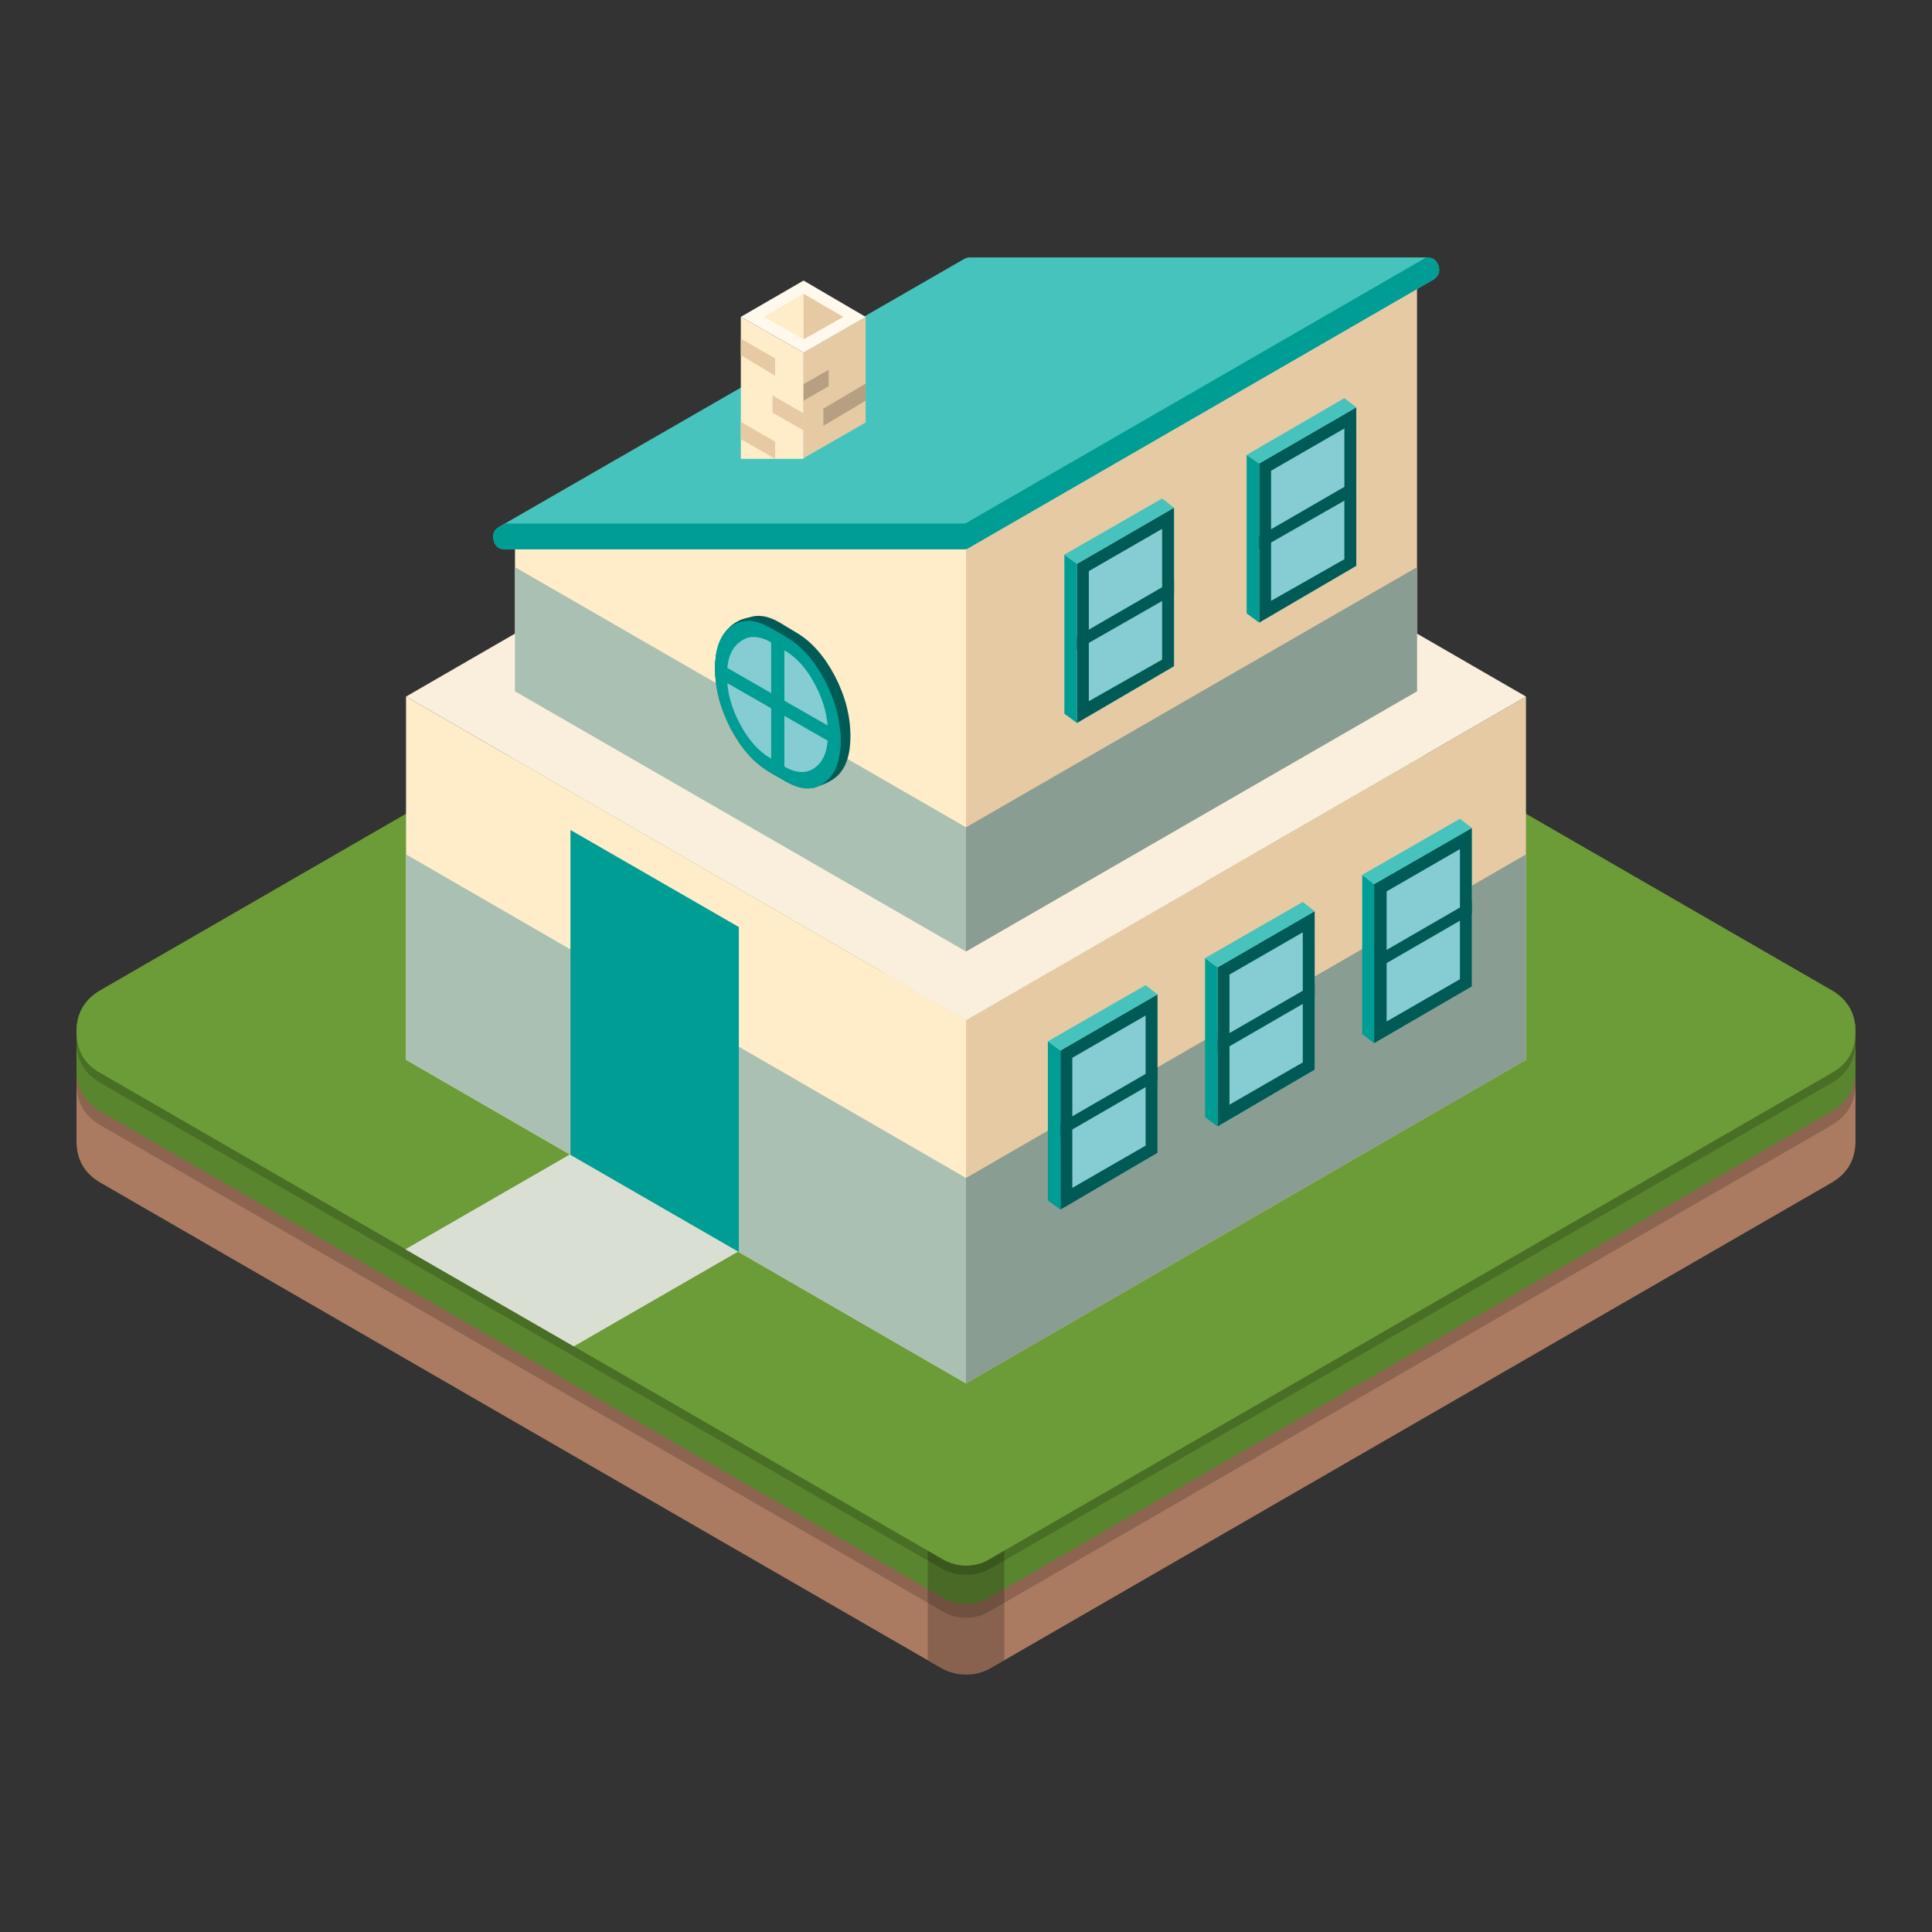 
<svg xmlns="http://www.w3.org/2000/svg" version="1.1" xmlns:xlink="http://www.w3.org/1999/xlink" preserveAspectRatio="none" x="0px" y="0px" width="1024px" height="1024px" viewBox="0 0 1024 1024">
<rect x="0" y="0" width="1024" height="1024" fill="#333333" stroke="none"/>
<defs>
<g id="Layer0_0_MEMBER_0_MEMBER_0_FILL">
<path fill="#AA7B61" stroke="none" d="
M 251.75 357.7
Q 249.95 356.65 248.15 357.7
L 184.4 394.5
Q 182.6 395.55 182.6 397.65
L 182.6 405.9
Q 182.6 408 184.4 409.05
L 248.15 445.85
Q 249 446.3 249.95 446.3 250.95 446.3 251.75 445.85
L 315.5 409.05
Q 317.3 408 317.3 405.9
L 317.3 397.65
Q 317.3 395.55 315.5 394.5
L 251.75 357.7 Z"/>
</g>

<g id="Layer0_0_MEMBER_0_MEMBER_1_FILL">
<path fill="#8C644F" stroke="none" d="
M 251.75 358.75
Q 249.95 357.7 248.15 358.75
L 184.4 395.55
Q 182.6 396.6 182.6 398.7
L 182.6 401.55
Q 182.6 403.65 184.4 404.7
L 248.15 441.5
Q 249 442 249.95 442 250.95 442 251.75 441.5
L 315.5 404.7
Q 317.3 403.65 317.3 401.55
L 317.3 398.7
Q 317.3 396.6 315.5 395.55
L 251.75 358.75 Z"/>
</g>

<g id="Layer0_0_MEMBER_0_MEMBER_2_FILL">
<path fill="#5A852F" stroke="none" d="
M 251.75 357.7
Q 249.95 356.65 248.15 357.7
L 184.4 394.5
Q 182.6 395.55 182.6 397.65
L 182.6 400.55
Q 182.6 402.6 184.4 403.65
L 248.15 440.45
Q 249 440.95 249.95 440.95 250.95 440.95 251.75 440.45
L 315.5 403.65
Q 317.3 402.6 317.3 400.55
L 317.3 397.65
Q 317.3 395.55 315.5 394.5
L 251.75 357.7 Z"/>
</g>

<g id="Layer0_0_MEMBER_0_MEMBER_3_FILL">
<path fill="#496E25" stroke="none" d="
M 251.75 357.7
Q 249.95 356.65 248.15 357.7
L 184.4 394.5
Q 182.6 395.55 182.6 397.65
L 182.6 398.35
Q 182.6 400.45 184.4 401.5
L 248.15 438.3
Q 249 438.75 249.95 438.75 250.95 438.75 251.75 438.3
L 315.5 401.5
Q 317.3 400.45 317.3 398.35
L 317.3 397.65
Q 317.3 395.55 315.5 394.5
L 251.75 357.7 Z"/>
</g>

<g id="Layer0_0_MEMBER_0_MEMBER_4_FILL">
<path fill="#000000" fill-opacity="0.2" stroke="none" d="
M 0 13.65
L 1.1 14.3
Q 1.95 14.75 2.9 14.75 3.9 14.75 4.7 14.3
L 5.8 13.65 5.8 0 0 0 0 13.65 Z"/>
</g>

<g id="Layer0_0_MEMBER_0_MEMBER_5_FILL">
<path fill="#6C9C38" stroke="none" d="
M 251.75 357.7
Q 249.95 356.65 248.15 357.7
L 184.4 394.5
Q 182.6 395.55 182.6 397.65 182.6 399.75 184.4 400.75
L 248.15 437.55
Q 249 438.05 249.95 438.05 250.95 438.05 251.75 437.55
L 315.5 400.75
Q 317.3 399.75 317.3 397.65 317.3 395.55 315.5 394.5
L 251.75 357.7 Z"/>
</g>

<g id="Layer0_0_MEMBER_0_MEMBER_6_FILL">
<path fill="#DADFD4" stroke="none" d="
M 271.05 390.05
Q 271.05 387.95 269.25 386.95
L 257.95 380.4
Q 258.85 381.65 258.6 383.2 258.3 384.8 256.85 385.65
L 207.5 414.1 220.25 421.45 269.25 393.2
Q 271.05 392.15 271.05 390.05 Z"/>
</g>

<g id="Layer0_0_MEMBER_1_MEMBER_0_MEMBER_0_FILL">
<path fill="#FFECC9" stroke="none" d="
M 249.95 424.25
L 249.95 396.75 207.55 372.25 207.55 399.75 249.95 424.25 Z"/>
</g>

<g id="Layer0_0_MEMBER_1_MEMBER_0_MEMBER_1_FILL">
<path fill="#A9C0B3" stroke="none" d="
M 249.95 424.25
L 249.95 408.7 207.55 384.2 207.55 399.75 249.95 424.25 Z"/>
</g>

<g id="Layer0_0_MEMBER_1_MEMBER_0_MEMBER_2_FILL">
<path fill="#E6CAA4" stroke="none" d="
M 249.95 396.75
L 249.95 424.25 292.35 399.75 292.35 372.25 249.95 396.75 Z"/>
</g>

<g id="Layer0_0_MEMBER_1_MEMBER_0_MEMBER_3_FILL">
<path fill="#FAEFDD" stroke="none" d="
M 292.35 372.25
L 249.95 347.75 207.55 372.25 249.95 396.75 292.35 372.25 Z"/>
</g>

<g id="Layer0_0_MEMBER_1_MEMBER_0_MEMBER_4_FILL">
<path fill="#8A9D92" stroke="none" d="
M 249.95 408.7
L 249.95 424.25 292.35 399.75 292.35 384.2 249.95 408.7 Z"/>
</g>

<g id="Layer0_0_MEMBER_1_MEMBER_0_MEMBER_5_MEMBER_0_FILL">
<path fill="#009D94" stroke="none" d="
M 232.75 389.7
L 220 382.35 220 406.95 232.75 414.3 232.75 389.7 Z"/>
</g>

<g id="Layer0_0_MEMBER_1_MEMBER_1_MEMBER_0_FILL">
<path fill="#FFECC9" stroke="none" d="
M 215.8 359.9
L 215.8 371.85 249.95 391.55 249.95 359.95 215.8 359.9 Z"/>
</g>

<g id="Layer0_0_MEMBER_1_MEMBER_1_MEMBER_1_FILL">
<path fill="#E6CAA4" stroke="none" d="
M 249.95 359.9
L 249.95 391.55 284.1 371.85 284.1 340.2 249.95 359.9 Z"/>
</g>

<g id="Layer0_0_MEMBER_1_MEMBER_1_MEMBER_2_FILL">
<path fill="#A9C0B3" stroke="none" d="
M 215.8 362.45
L 215.8 371.85 249.95 391.55 249.95 382.15 215.8 362.45 Z"/>
</g>

<g id="Layer0_0_MEMBER_1_MEMBER_1_MEMBER_3_MEMBER_0_FILL">
<path fill="#005B56" stroke="none" d="
M 240 370.65
Q 238.8 368.4 237.1 367.4
L 235.85 366.65
Q 234.6 365.9 233.55 366.25 233.3 366.3 233 366.4 232.35 366.65 231.95 367.1 230.95 368.1 230.95 370.1 230.95 372.4 232.15 374.7 233.35 376.95 235.05 377.95
L 236.35 378.7
Q 237.4 379.3 238.45 379.15 239.35 378.85 239.65 378.65 241.2 377.85 241.2 375.25 241.2 372.95 240 370.65 Z"/>
</g>

<g id="Layer0_0_MEMBER_1_MEMBER_1_MEMBER_3_MEMBER_1_FILL">
<path fill="#009D94" stroke="none" d="
M 232.15 366.95
Q 230.95 367.85 230.95 370.1 230.95 372.4 232.15 374.7 233.35 376.95 235.05 377.95
L 236.35 378.7
Q 238.05 379.7 239.25 378.75 240.45 377.85 240.45 375.6 240.45 373.3 239.25 371 238.05 368.75 236.35 367.75
L 235.05 367
Q 233.35 366.05 232.15 366.95 Z"/>
</g>

<g id="Layer0_0_MEMBER_1_MEMBER_1_MEMBER_3_MEMBER_2_FILL">
<path fill="#85CDD2" stroke="none" d="
M 232.85 368.1
Q 231.85 368.8 231.85 370.65 231.85 372.5 232.85 374.35 233.8 376.15 235.2 376.95
L 236.2 377.55
Q 237.6 378.35 238.55 377.6 239.5 376.9 239.5 375.05 239.5 373.2 238.55 371.4 237.6 369.55 236.2 368.75
L 235.2 368.15
Q 233.8 367.35 232.85 368.1 Z"/>
</g>

<g id="Layer0_0_MEMBER_1_MEMBER_1_MEMBER_3_MEMBER_3_FILL">
<path fill="#009D94" stroke="none" d="
M 236.2 378.6
L 236.2 367.65 235.2 367.1 235.2 378.05 236.2 378.6 Z"/>
</g>

<g id="Layer0_0_MEMBER_1_MEMBER_1_MEMBER_3_MEMBER_4_FILL">
<path fill="#009D94" stroke="none" d="
M 230.95 370.7
L 240.45 376.15 240.45 375 230.95 369.55 230.95 370.7 Z"/>
</g>

<g id="Layer0_0_MEMBER_1_MEMBER_1_MEMBER_4_FILL">
<path fill="#8A9D92" stroke="none" d="
M 249.95 382.15
L 249.95 391.55 284.1 371.85 284.1 362.45 249.95 382.15 Z"/>
</g>

<g id="Layer0_0_MEMBER_1_MEMBER_1_MEMBER_5_FILL">
<path fill="#46C3BC" stroke="none" d="
M 214.6 359.4
Q 214 359.75 214.2 360.45 214.35 361.1 215.05 361.1
L 249.7 361.1
Q 250.05 361.1 250.15 361
L 285.3 340.7
Q 285.9 340.35 285.75 339.7 285.55 339 284.85 339
L 250.2 339
Q 250 339 249.75 339.15
L 214.6 359.4 Z"/>
</g>

<g id="Layer0_0_MEMBER_1_MEMBER_1_MEMBER_6_FILL">
<path fill="#009D94" stroke="none" d="
M 214.2 360.45
Q 214.35 361.1 215.05 361.1
L 249.7 361.1
Q 250.05 361.1 250.15 361
L 285.3 340.7
Q 285.9 340.35 285.75 339.7 285.55 339 284.85 339
L 284.8 339 250.15 359
Q 250 359.15 249.7 359.15
L 215.1 359.15 214.6 359.4
Q 214 359.75 214.2 360.45 Z"/>
</g>

<g id="Layer0_0_MEMBER_1_MEMBER_1_MEMBER_7_MEMBER_0_FILL">
<path fill="#85CDD2" stroke="none" d="
M 258.35 362.2
L 258.35 374.25 265.7 369.95 265.7 357.95 258.35 362.2 Z"/>
</g>

<g id="Layer0_0_MEMBER_1_MEMBER_1_MEMBER_7_MEMBER_1_FILL">
<path fill="#005B56" stroke="none" d="
M 265.7 357.95
L 258.35 362.2 258.35 374.25 265.7 369.95 265.7 357.95
M 259.25 372.6
L 259.25 362.75 264.8 359.55 264.8 369.45 259.25 372.6 Z"/>
</g>

<g id="Layer0_0_MEMBER_1_MEMBER_1_MEMBER_7_MEMBER_2_FILL">
<path fill="#009D94" stroke="none" d="
M 257.4 361.5
L 257.4 373.55 258.35 374.25 258.35 362.2 257.4 361.5 Z"/>
</g>

<g id="Layer0_0_MEMBER_1_MEMBER_1_MEMBER_7_MEMBER_3_FILL">
<path fill="#46C3BC" stroke="none" d="
M 258.35 362.2
L 265.7 357.95 264.8 357.25 257.4 361.5 258.35 362.2 Z"/>
</g>

<g id="Layer0_0_MEMBER_1_MEMBER_1_MEMBER_7_MEMBER_4_FILL">
<path fill="#005B56" stroke="none" d="
M 258.35 367.7
L 258.35 368.7 265.7 364.5 265.7 363.45 258.35 367.7 Z"/>
</g>

<g id="Layer0_0_MEMBER_1_MEMBER_1_MEMBER_8_MEMBER_0_FILL">
<path fill="#85CDD2" stroke="none" d="
M 272.15 354.6
L 272.15 366.65 279.5 362.35 279.5 350.35 272.15 354.6 Z"/>
</g>

<g id="Layer0_0_MEMBER_1_MEMBER_1_MEMBER_8_MEMBER_1_FILL">
<path fill="#005B56" stroke="none" d="
M 279.5 350.35
L 272.15 354.6 272.15 366.65 279.5 362.35 279.5 350.35
M 273.05 365
L 273.05 355.15 278.6 351.95 278.6 361.85 273.05 365 Z"/>
</g>

<g id="Layer0_0_MEMBER_1_MEMBER_1_MEMBER_8_MEMBER_2_FILL">
<path fill="#009D94" stroke="none" d="
M 271.2 353.95
L 271.2 365.95 272.15 366.65 272.15 354.6 271.2 353.95 Z"/>
</g>

<g id="Layer0_0_MEMBER_1_MEMBER_1_MEMBER_8_MEMBER_3_FILL">
<path fill="#46C3BC" stroke="none" d="
M 272.15 354.6
L 279.5 350.35 278.6 349.65 271.2 353.95 272.15 354.6 Z"/>
</g>

<g id="Layer0_0_MEMBER_1_MEMBER_1_MEMBER_8_MEMBER_4_FILL">
<path fill="#005B56" stroke="none" d="
M 272.15 360.1
L 272.15 361.1 279.5 356.9 279.5 355.85 272.15 360.1 Z"/>
</g>

<g id="Layer0_0_MEMBER_1_MEMBER_1_MEMBER_9_MEMBER_0_FILL">
<path fill="#FFECC9" stroke="none" d="
M 237.65 346.2
L 232.9 343.5 232.9 354.25 237.65 354.25 237.65 346.2 Z"/>
</g>

<g id="Layer0_0_MEMBER_1_MEMBER_1_MEMBER_9_MEMBER_1_FILL">
<path fill="#E6CAA4" stroke="none" d="
M 232.9 345.15
L 232.9 346.4 235.5 347.95 235.5 346.65 232.9 345.15 Z"/>
</g>

<g id="Layer0_0_MEMBER_1_MEMBER_1_MEMBER_9_MEMBER_2_FILL">
<path fill="#E6CAA4" stroke="none" d="
M 237.65 352.1
L 237.65 350.8 235.3 349.45 235.3 350.75 237.65 352.1 Z"/>
</g>

<g id="Layer0_0_MEMBER_1_MEMBER_1_MEMBER_9_MEMBER_3_FILL">
<path fill="#E6CAA4" stroke="none" d="
M 232.9 351.45
L 232.9 352.75 235.5 354.25 235.5 352.95 232.9 351.45 Z"/>
</g>

<g id="Layer0_0_MEMBER_1_MEMBER_1_MEMBER_9_MEMBER_4_FILL">
<path fill="#E6CAA4" stroke="none" d="
M 242.35 343.5
L 237.65 346.2 237.65 354.2 242.35 351.5 242.35 343.5 Z"/>
</g>

<g id="Layer0_0_MEMBER_1_MEMBER_1_MEMBER_9_MEMBER_5_FILL">
<path fill="#B7A081" stroke="none" d="
M 237.65 348.6
L 237.65 349.85 239.55 348.75 239.55 347.5 237.65 348.6 Z"/>
</g>

<g id="Layer0_0_MEMBER_1_MEMBER_1_MEMBER_9_MEMBER_6_FILL">
<path fill="#B7A081" stroke="none" d="
M 242.35 349.85
L 242.35 348.55 239.15 350.45 239.15 351.75 242.35 349.85 Z"/>
</g>

<g id="Layer0_0_MEMBER_1_MEMBER_1_MEMBER_9_MEMBER_7_FILL">
<path fill="#FFF8EC" stroke="none" d="
M 237.65 346.2
L 242.35 343.5 237.65 340.75 232.9 343.5 237.65 346.2 Z"/>
</g>

<g id="Layer0_0_MEMBER_1_MEMBER_1_MEMBER_9_MEMBER_8_FILL">
<path fill="#FFECC9" stroke="none" d="
M 237.65 345.2
L 240.65 343.5 237.65 341.75 234.65 343.5 237.65 345.2 Z"/>
</g>

<g id="Layer0_0_MEMBER_1_MEMBER_1_MEMBER_9_MEMBER_9_FILL">
<path fill="#E6CAA4" stroke="none" d="
M 237.65 341.75
L 237.65 345.2 240.65 343.5 237.65 341.75 Z"/>
</g>

<g id="Layer0_0_MEMBER_1_MEMBER_2_MEMBER_0_FILL">
<path fill="#85CDD2" stroke="none" d="
M 257.1 399.05
L 257.1 411.1 264.45 406.8 264.45 394.8 257.1 399.05 Z"/>
</g>

<g id="Layer0_0_MEMBER_1_MEMBER_2_MEMBER_1_FILL">
<path fill="#005B56" stroke="none" d="
M 257.1 411.1
L 264.45 406.8 264.45 394.8 257.1 399.05 257.1 411.1
M 258 409.45
L 258 399.6 263.55 396.4 263.55 406.25 258 409.45 Z"/>
</g>

<g id="Layer0_0_MEMBER_1_MEMBER_2_MEMBER_2_FILL">
<path fill="#009D94" stroke="none" d="
M 256.15 398.35
L 256.15 410.4 257.1 411.1 257.1 399.05 256.15 398.35 Z"/>
</g>

<g id="Layer0_0_MEMBER_1_MEMBER_2_MEMBER_3_FILL">
<path fill="#46C3BC" stroke="none" d="
M 264.45 394.8
L 263.55 394.1 256.15 398.35 257.1 399.05 264.45 394.8 Z"/>
</g>

<g id="Layer0_0_MEMBER_1_MEMBER_2_MEMBER_4_FILL">
<path fill="#005B56" stroke="none" d="
M 257.1 404.55
L 257.1 405.55 264.45 401.3 264.45 400.3 257.1 404.55 Z"/>
</g>

<g id="Layer0_0_MEMBER_1_MEMBER_3_MEMBER_0_FILL">
<path fill="#85CDD2" stroke="none" d="
M 276.35 388.5
L 269 392.75 269 404.8 276.35 400.5 276.35 388.5 Z"/>
</g>

<g id="Layer0_0_MEMBER_1_MEMBER_3_MEMBER_1_FILL">
<path fill="#005B56" stroke="none" d="
M 276.35 388.5
L 269 392.75 269 404.8 276.35 400.5 276.35 388.5
M 269.9 393.3
L 275.45 390.1 275.45 399.95 269.9 403.15 269.9 393.3 Z"/>
</g>

<g id="Layer0_0_MEMBER_1_MEMBER_3_MEMBER_2_FILL">
<path fill="#009D94" stroke="none" d="
M 269 392.75
L 268.05 392.05 268.05 404.1 269 404.8 269 392.75 Z"/>
</g>

<g id="Layer0_0_MEMBER_1_MEMBER_3_MEMBER_3_FILL">
<path fill="#46C3BC" stroke="none" d="
M 269 392.75
L 276.35 388.5 275.45 387.8 268.05 392.05 269 392.75 Z"/>
</g>

<g id="Layer0_0_MEMBER_1_MEMBER_3_MEMBER_4_FILL">
<path fill="#005B56" stroke="none" d="
M 276.35 395
L 276.35 394 269 398.25 269 399.25 276.35 395 Z"/>
</g>

<g id="Layer0_0_MEMBER_1_MEMBER_4_MEMBER_0_FILL">
<path fill="#85CDD2" stroke="none" d="
M 288.25 394.2
L 288.25 382.2 280.85 386.45 280.85 398.5 288.25 394.2 Z"/>
</g>

<g id="Layer0_0_MEMBER_1_MEMBER_4_MEMBER_1_FILL">
<path fill="#005B56" stroke="none" d="
M 288.25 394.2
L 288.25 382.2 280.85 386.45 280.85 398.5 288.25 394.2
M 287.35 383.8
L 287.35 393.65 281.8 396.85 281.8 387 287.35 383.8 Z"/>
</g>

<g id="Layer0_0_MEMBER_1_MEMBER_4_MEMBER_2_FILL">
<path fill="#009D94" stroke="none" d="
M 280.85 386.45
L 279.95 385.75 279.95 397.8 280.85 398.5 280.85 386.45 Z"/>
</g>

<g id="Layer0_0_MEMBER_1_MEMBER_4_MEMBER_3_FILL">
<path fill="#46C3BC" stroke="none" d="
M 279.95 385.75
L 280.85 386.45 288.25 382.2 287.35 381.5 279.95 385.75 Z"/>
</g>

<g id="Layer0_0_MEMBER_1_MEMBER_4_MEMBER_4_FILL">
<path fill="#005B56" stroke="none" d="
M 280.9 391.95
L 280.9 392.95 288.25 388.7 288.25 387.7 280.9 391.95 Z"/>
</g>
</defs>

<g transform="matrix( 7, 0, 0, 7, -1237.65,-2236.55) ">
<use xlink:href="#Layer0_0_MEMBER_0_MEMBER_0_FILL"/>
</g>

<g transform="matrix( 7, 0, 0, 7, -1237.65,-2236.55) ">
<use xlink:href="#Layer0_0_MEMBER_0_MEMBER_1_FILL"/>
</g>

<g transform="matrix( 7, 0, 0, 7, -1237.65,-2236.55) ">
<use xlink:href="#Layer0_0_MEMBER_0_MEMBER_2_FILL"/>
</g>

<g transform="matrix( 7, 0, 0, 7, -1237.65,-2236.55) ">
<use xlink:href="#Layer0_0_MEMBER_0_MEMBER_3_FILL"/>
</g>

<g transform="matrix( 7, 0, 0, 7, 491.7,784.3) ">
<use xlink:href="#Layer0_0_MEMBER_0_MEMBER_4_FILL"/>
</g>

<g transform="matrix( 7, 0, 0, 7, -1237.65,-2236.55) ">
<use xlink:href="#Layer0_0_MEMBER_0_MEMBER_5_FILL"/>
</g>

<g transform="matrix( 7, 0, 0, 7, -1237.65,-2236.55) ">
<use xlink:href="#Layer0_0_MEMBER_0_MEMBER_6_FILL"/>
</g>

<g transform="matrix( 7, 0, 0, 7, -1237.65,-2236.55) ">
<use xlink:href="#Layer0_0_MEMBER_1_MEMBER_0_MEMBER_0_FILL"/>
</g>

<g transform="matrix( 7, 0, 0, 7, -1237.65,-2236.55) ">
<use xlink:href="#Layer0_0_MEMBER_1_MEMBER_0_MEMBER_1_FILL"/>
</g>

<g transform="matrix( 7, 0, 0, 7, -1237.65,-2236.55) ">
<use xlink:href="#Layer0_0_MEMBER_1_MEMBER_0_MEMBER_2_FILL"/>
</g>

<g transform="matrix( 7, 0, 0, 7, -1237.65,-2236.55) ">
<use xlink:href="#Layer0_0_MEMBER_1_MEMBER_0_MEMBER_3_FILL"/>
</g>

<g transform="matrix( 7, 0, 0, 7, -1237.65,-2236.55) ">
<use xlink:href="#Layer0_0_MEMBER_1_MEMBER_0_MEMBER_4_FILL"/>
</g>

<g transform="matrix( 7, 0, 0, 7, -1237.65,-2236.55) ">
<use xlink:href="#Layer0_0_MEMBER_1_MEMBER_0_MEMBER_5_MEMBER_0_FILL"/>
</g>

<g transform="matrix( 7, 0, 0, 7, -1237.65,-2236.55) ">
<use xlink:href="#Layer0_0_MEMBER_1_MEMBER_1_MEMBER_0_FILL"/>
</g>

<g transform="matrix( 7, 0, 0, 7, -1237.65,-2236.55) ">
<use xlink:href="#Layer0_0_MEMBER_1_MEMBER_1_MEMBER_1_FILL"/>
</g>

<g transform="matrix( 7, 0, 0, 7, -1237.65,-2236.55) ">
<use xlink:href="#Layer0_0_MEMBER_1_MEMBER_1_MEMBER_2_FILL"/>
</g>

<g transform="matrix( 7, 0, 0, 7, -1237.65,-2236.55) ">
<use xlink:href="#Layer0_0_MEMBER_1_MEMBER_1_MEMBER_3_MEMBER_0_FILL"/>
</g>

<g transform="matrix( 7, 0, 0, 7, -1237.65,-2236.55) ">
<use xlink:href="#Layer0_0_MEMBER_1_MEMBER_1_MEMBER_3_MEMBER_1_FILL"/>
</g>

<g transform="matrix( 7, 0, 0, 7, -1237.65,-2236.55) ">
<use xlink:href="#Layer0_0_MEMBER_1_MEMBER_1_MEMBER_3_MEMBER_2_FILL"/>
</g>

<g transform="matrix( 7, 0, 0, 7, -1237.65,-2236.55) ">
<use xlink:href="#Layer0_0_MEMBER_1_MEMBER_1_MEMBER_3_MEMBER_3_FILL"/>
</g>

<g transform="matrix( 7, 0, 0, 7, -1237.65,-2236.55) ">
<use xlink:href="#Layer0_0_MEMBER_1_MEMBER_1_MEMBER_3_MEMBER_4_FILL"/>
</g>

<g transform="matrix( 7, 0, 0, 7, -1237.65,-2236.55) ">
<use xlink:href="#Layer0_0_MEMBER_1_MEMBER_1_MEMBER_4_FILL"/>
</g>

<g transform="matrix( 7, 0, 0, 7, -1237.65,-2236.55) ">
<use xlink:href="#Layer0_0_MEMBER_1_MEMBER_1_MEMBER_5_FILL"/>
</g>

<g transform="matrix( 7, 0, 0, 7, -1237.65,-2236.55) ">
<use xlink:href="#Layer0_0_MEMBER_1_MEMBER_1_MEMBER_6_FILL"/>
</g>

<g transform="matrix( 7, 0, 0, 7, -1237.65,-2236.55) ">
<use xlink:href="#Layer0_0_MEMBER_1_MEMBER_1_MEMBER_7_MEMBER_0_FILL"/>
</g>

<g transform="matrix( 7, 0, 0, 7, -1237.65,-2236.55) ">
<use xlink:href="#Layer0_0_MEMBER_1_MEMBER_1_MEMBER_7_MEMBER_1_FILL"/>
</g>

<g transform="matrix( 7, 0, 0, 7, -1237.65,-2236.55) ">
<use xlink:href="#Layer0_0_MEMBER_1_MEMBER_1_MEMBER_7_MEMBER_2_FILL"/>
</g>

<g transform="matrix( 7, 0, 0, 7, -1237.65,-2236.55) ">
<use xlink:href="#Layer0_0_MEMBER_1_MEMBER_1_MEMBER_7_MEMBER_3_FILL"/>
</g>

<g transform="matrix( 7, 0, 0, 7, -1237.65,-2236.55) ">
<use xlink:href="#Layer0_0_MEMBER_1_MEMBER_1_MEMBER_7_MEMBER_4_FILL"/>
</g>

<g transform="matrix( 7, 0, 0, 7, -1237.65,-2236.55) ">
<use xlink:href="#Layer0_0_MEMBER_1_MEMBER_1_MEMBER_8_MEMBER_0_FILL"/>
</g>

<g transform="matrix( 7, 0, 0, 7, -1237.65,-2236.55) ">
<use xlink:href="#Layer0_0_MEMBER_1_MEMBER_1_MEMBER_8_MEMBER_1_FILL"/>
</g>

<g transform="matrix( 7, 0, 0, 7, -1237.65,-2236.55) ">
<use xlink:href="#Layer0_0_MEMBER_1_MEMBER_1_MEMBER_8_MEMBER_2_FILL"/>
</g>

<g transform="matrix( 7, 0, 0, 7, -1237.65,-2236.55) ">
<use xlink:href="#Layer0_0_MEMBER_1_MEMBER_1_MEMBER_8_MEMBER_3_FILL"/>
</g>

<g transform="matrix( 7, 0, 0, 7, -1237.65,-2236.55) ">
<use xlink:href="#Layer0_0_MEMBER_1_MEMBER_1_MEMBER_8_MEMBER_4_FILL"/>
</g>

<g transform="matrix( 7, 0, 0, 7, -1237.65,-2236.55) ">
<use xlink:href="#Layer0_0_MEMBER_1_MEMBER_1_MEMBER_9_MEMBER_0_FILL"/>
</g>

<g transform="matrix( 7, 0, 0, 7, -1237.65,-2236.55) ">
<use xlink:href="#Layer0_0_MEMBER_1_MEMBER_1_MEMBER_9_MEMBER_1_FILL"/>
</g>

<g transform="matrix( 7, 0, 0, 7, -1237.65,-2236.55) ">
<use xlink:href="#Layer0_0_MEMBER_1_MEMBER_1_MEMBER_9_MEMBER_2_FILL"/>
</g>

<g transform="matrix( 7, 0, 0, 7, -1237.65,-2236.55) ">
<use xlink:href="#Layer0_0_MEMBER_1_MEMBER_1_MEMBER_9_MEMBER_3_FILL"/>
</g>

<g transform="matrix( 7, 0, 0, 7, -1237.65,-2236.55) ">
<use xlink:href="#Layer0_0_MEMBER_1_MEMBER_1_MEMBER_9_MEMBER_4_FILL"/>
</g>

<g transform="matrix( 7, 0, 0, 7, -1237.65,-2236.55) ">
<use xlink:href="#Layer0_0_MEMBER_1_MEMBER_1_MEMBER_9_MEMBER_5_FILL"/>
</g>

<g transform="matrix( 7, 0, 0, 7, -1237.65,-2236.55) ">
<use xlink:href="#Layer0_0_MEMBER_1_MEMBER_1_MEMBER_9_MEMBER_6_FILL"/>
</g>

<g transform="matrix( 7, 0, 0, 7, -1237.65,-2236.55) ">
<use xlink:href="#Layer0_0_MEMBER_1_MEMBER_1_MEMBER_9_MEMBER_7_FILL"/>
</g>

<g transform="matrix( 7, 0, 0, 7, -1237.65,-2236.55) ">
<use xlink:href="#Layer0_0_MEMBER_1_MEMBER_1_MEMBER_9_MEMBER_8_FILL"/>
</g>

<g transform="matrix( 7, 0, 0, 7, -1237.65,-2236.55) ">
<use xlink:href="#Layer0_0_MEMBER_1_MEMBER_1_MEMBER_9_MEMBER_9_FILL"/>
</g>

<g transform="matrix( 7, 0, 0, 7, -1237.65,-2236.55) ">
<use xlink:href="#Layer0_0_MEMBER_1_MEMBER_2_MEMBER_0_FILL"/>
</g>

<g transform="matrix( 7, 0, 0, 7, -1237.65,-2236.55) ">
<use xlink:href="#Layer0_0_MEMBER_1_MEMBER_2_MEMBER_1_FILL"/>
</g>

<g transform="matrix( 7, 0, 0, 7, -1237.65,-2236.55) ">
<use xlink:href="#Layer0_0_MEMBER_1_MEMBER_2_MEMBER_2_FILL"/>
</g>

<g transform="matrix( 7, 0, 0, 7, -1237.65,-2236.55) ">
<use xlink:href="#Layer0_0_MEMBER_1_MEMBER_2_MEMBER_3_FILL"/>
</g>

<g transform="matrix( 7, 0, 0, 7, -1237.65,-2236.55) ">
<use xlink:href="#Layer0_0_MEMBER_1_MEMBER_2_MEMBER_4_FILL"/>
</g>

<g transform="matrix( 7, 0, 0, 7, -1237.65,-2236.55) ">
<use xlink:href="#Layer0_0_MEMBER_1_MEMBER_3_MEMBER_0_FILL"/>
</g>

<g transform="matrix( 7, 0, 0, 7, -1237.65,-2236.55) ">
<use xlink:href="#Layer0_0_MEMBER_1_MEMBER_3_MEMBER_1_FILL"/>
</g>

<g transform="matrix( 7, 0, 0, 7, -1237.65,-2236.55) ">
<use xlink:href="#Layer0_0_MEMBER_1_MEMBER_3_MEMBER_2_FILL"/>
</g>

<g transform="matrix( 7, 0, 0, 7, -1237.65,-2236.55) ">
<use xlink:href="#Layer0_0_MEMBER_1_MEMBER_3_MEMBER_3_FILL"/>
</g>

<g transform="matrix( 7, 0, 0, 7, -1237.65,-2236.55) ">
<use xlink:href="#Layer0_0_MEMBER_1_MEMBER_3_MEMBER_4_FILL"/>
</g>

<g transform="matrix( 7, 0, 0, 7, -1237.65,-2236.55) ">
<use xlink:href="#Layer0_0_MEMBER_1_MEMBER_4_MEMBER_0_FILL"/>
</g>

<g transform="matrix( 7, 0, 0, 7, -1237.65,-2236.55) ">
<use xlink:href="#Layer0_0_MEMBER_1_MEMBER_4_MEMBER_1_FILL"/>
</g>

<g transform="matrix( 7, 0, 0, 7, -1237.65,-2236.55) ">
<use xlink:href="#Layer0_0_MEMBER_1_MEMBER_4_MEMBER_2_FILL"/>
</g>

<g transform="matrix( 7, 0, 0, 7, -1237.65,-2236.55) ">
<use xlink:href="#Layer0_0_MEMBER_1_MEMBER_4_MEMBER_3_FILL"/>
</g>

<g transform="matrix( 7, 0, 0, 7, -1237.65,-2236.55) ">
<use xlink:href="#Layer0_0_MEMBER_1_MEMBER_4_MEMBER_4_FILL"/>
</g>
</svg>
